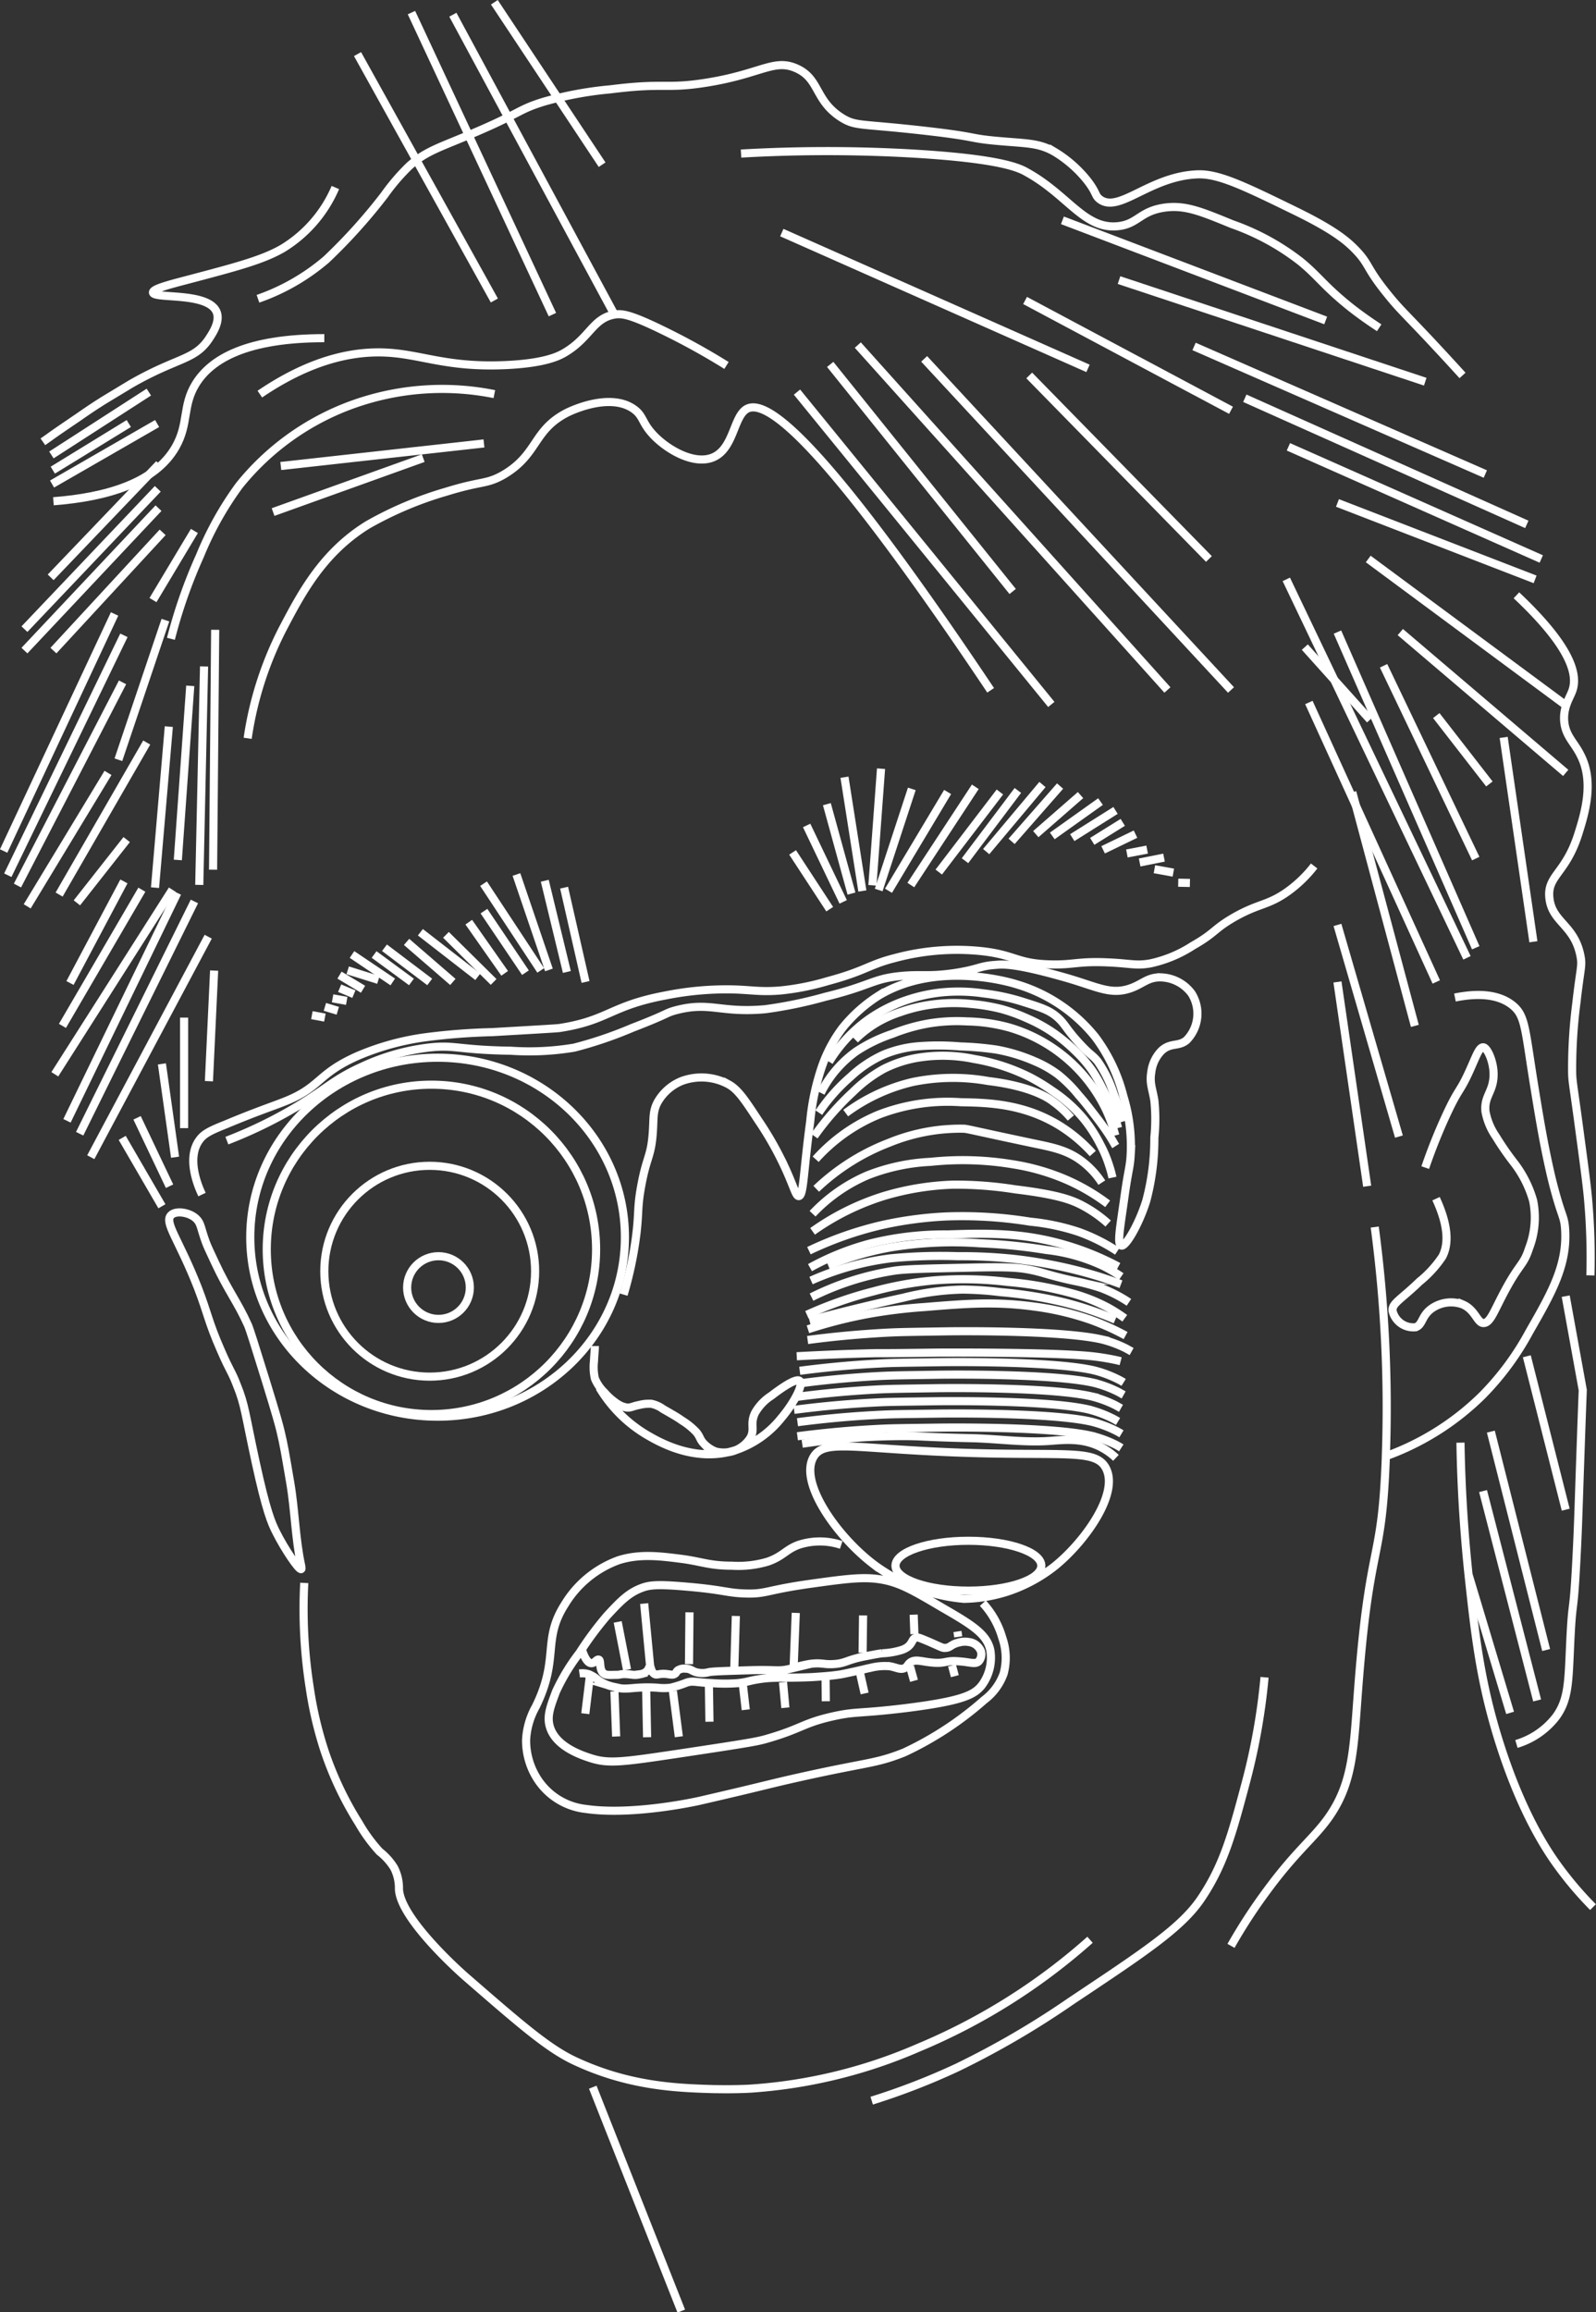 <svg xmlns="http://www.w3.org/2000/svg" viewBox="0 0 196.55 284.72"><rect x="0" y="0" width="196.55" height="284.72" fill="#333333" stroke="none"/><defs><style>.cls-1{fill:none;stroke:#fff;stroke-miterlimit:10;}</style></defs><g id="Layer_2" data-name="Layer 2"><g id="Layer_1-2" data-name="Layer 1"><path class="cls-1" d="M41.3,23.09a16.25,16.25,0,0,1-6.46,7.48C32.39,32,29.11,32.86,23.6,34.32c-2.37.63-4.81,1.21-4.76,1.7.07.82,6.78-.11,7.83,2.38.5,1.21-.54,2.71-1,3.41-1.78,2.57-3.84,2.19-9.53,5.45-1.66,1-3.44,2.08-3.44,2.08-.85.54-1.57,1-3,2-1.83,1.24-2.94,2-3.64,2.51l-.78.55"/><line class="cls-1" x1="18.33" y1="48.28" x2="6.33" y2="56.02"/><line class="cls-1" x1="15.86" y1="52.15" x2="6.5" y2="57.89"/><line class="cls-1" x1="19.35" y1="52.15" x2="6.41" y2="59.6"/><line class="cls-1" x1="19.6" y1="57.13" x2="6.24" y2="71.09"/><line class="cls-1" x1="19.43" y1="60.19" x2="3.01" y2="77.47"/><line class="cls-1" x1="19.52" y1="62.57" x2="3.01" y2="80.11"/><line class="cls-1" x1="20.03" y1="65.55" x2="6.58" y2="80.11"/><line class="cls-1" x1="14.11" y1="75.6" x2="0.45" y2="104.79"/><line class="cls-1" x1="15.26" y1="78.23" x2="0.96" y2="107.77"/><line class="cls-1" x1="15.09" y1="84.02" x2="2.15" y2="109.04"/><line class="cls-1" x1="20.37" y1="76.36" x2="14.58" y2="93.55"/><line class="cls-1" x1="23.94" y1="65.38" x2="18.84" y2="73.89"/><line class="cls-1" x1="26.5" y1="77.55" x2="26.24" y2="107.09"/><line class="cls-1" x1="25.13" y1="82.06" x2="24.54" y2="108.96"/><line class="cls-1" x1="23.43" y1="84.45" x2="21.9" y2="105.89"/><line class="cls-1" x1="20.79" y1="89.47" x2="19.09" y2="109.3"/><line class="cls-1" x1="18.07" y1="91.43" x2="7.28" y2="110.15"/><line class="cls-1" x1="13.3" y1="95.17" x2="3.35" y2="111.6"/><line class="cls-1" x1="15.6" y1="103.38" x2="9.47" y2="111.17"/><line class="cls-1" x1="15.26" y1="108.53" x2="8.62" y2="121.04"/><line class="cls-1" x1="17.47" y1="109.55" x2="7.69" y2="126.32"/><line class="cls-1" x1="21.22" y1="109.55" x2="6.75" y2="132.28"/><line class="cls-1" x1="8.25" y1="138.01" x2="21.84" y2="109.95"/><line class="cls-1" x1="23.94" y1="111" x2="9.81" y2="139.6"/><line class="cls-1" x1="25.64" y1="115.34" x2="11.18" y2="142.49"/><line class="cls-1" x1="15.05" y1="140.11" x2="19.94" y2="148.53"/><line class="cls-1" x1="16.88" y1="137.64" x2="20.88" y2="146.06"/><line class="cls-1" x1="19.94" y1="131" x2="21.56" y2="142.49"/><line class="cls-1" x1="22.67" y1="125.3" x2="22.67" y2="138.91"/><line class="cls-1" x1="26.37" y1="119.51" x2="25.73" y2="133.13"/><path class="cls-1" d="M21.05,149.64c-.86.91,1,3,3.32,8.93,1.25,3.25,1.27,4.14,2.81,7.66,1.17,2.71,1.3,2.52,2,4.34,1,2.47,1,3.47,2.3,9.45s1.95,7.52,2.55,8.68c1,2,2.78,4.66,3.06,4.51.09,0,0-.32,0-.42-.73-3.39-.77-6.89-1.36-10.3-.63-3.68-.78-4.6-1.19-6.3-.15-.63-.44-1.77-1.87-6.38-1.27-4.09-1.91-6.14-2.13-6.64-1.27-2.84-2.44-4.21-4.08-7.74-.63-1.35-.94-2-1.11-2.47-.64-1.74-.59-2.34-1.19-2.9C23.35,149.28,21.66,149,21.05,149.64Z"/><path class="cls-1" d="M37.47,194.91a62.29,62.29,0,0,0,.68,12.94,46.55,46.55,0,0,0,1.79,7.66,41.26,41.26,0,0,0,4.26,9A19.53,19.53,0,0,0,46.75,228a7.55,7.55,0,0,1,1.79,2,5.44,5.44,0,0,1,.59,2.56c.09,3.78,8.17,10.81,8.17,10.81,6.79,5.9,10.19,8.85,13.45,10.38,6.69,3.14,12.58,3.36,17.19,3.49.56,0,2.22.05,4.32-.05a62.21,62.21,0,0,0,20.87-5.06,75.3,75.3,0,0,0,21.11-13.28"/><path class="cls-1" d="M107.35,258.66a84.26,84.26,0,0,0,10.55-4.09,105.5,105.5,0,0,0,14-8.17c9-6,13.57-9,16-12.59,2.77-4.09,3.84-8,5.44-14a78.08,78.08,0,0,0,2.39-13.28"/><path class="cls-1" d="M151.6,239.6a66.36,66.36,0,0,1,4.43-6.81c3.55-4.82,5.67-6.34,7.49-8.85,3.14-4.36,3.18-8.62,3.74-16,1.42-18.7,2.93-15,3.41-28.6v-.09a168.07,168.07,0,0,0-1.37-28.16"/><path class="cls-1" d="M179.18,122.83c2.26-.46,5.18-.63,7.15,1,1.58,1.33,1.46,2.92,2.72,10.55.63,3.86,1.14,6.87,2,10.56,1.25,5.09,1.59,4.64,1.7,6.47.27,4.41-1.69,7.83-4.42,12.59a34.18,34.18,0,0,1-5.79,7.83,32.71,32.71,0,0,1-11.91,7.49"/><path class="cls-1" d="M73,257l10.9,27.57"/><path class="cls-1" d="M179.86,177.64c.06,4,.29,9.61,1,16.34.8,7.4,1.45,13.12,3.74,20.42,2.85,9.07,6.07,13.75,7.49,15.66a43.94,43.94,0,0,0,4.09,4.77"/><line class="cls-1" x1="129.47" y1="86.74" x2="98.15" y2="48.28"/><line class="cls-1" x1="124.71" y1="72.83" x2="102.24" y2="44.87"/><line class="cls-1" x1="151.6" y1="84.96" x2="113.81" y2="44.19"/><line class="cls-1" x1="143.77" y1="84.96" x2="105.64" y2="42.49"/><line class="cls-1" x1="190.41" y1="203.17" x2="183.6" y2="176.28"/><line class="cls-1" x1="126.75" y1="46.23" x2="148.88" y2="68.83"/><line class="cls-1" x1="168.72" y1="88.62" x2="160.69" y2="79.68"/><line class="cls-1" x1="164.71" y1="120.91" x2="168.37" y2="146.06"/><line class="cls-1" x1="164.71" y1="113.89" x2="172.28" y2="139.95"/><line class="cls-1" x1="185.18" y1="90.8" x2="188.84" y2="115.96"/><line class="cls-1" x1="163.26" y1="39.46" x2="130.84" y2="27.13"/><line class="cls-1" x1="137.81" y1="34.49" x2="175.52" y2="47"/><line class="cls-1" x1="147.05" y1="42.66" x2="182.92" y2="58.37"/><line class="cls-1" x1="153.3" y1="49.04" x2="188.03" y2="64.57"/><line class="cls-1" x1="158.67" y1="55.02" x2="189.81" y2="68.83"/><line class="cls-1" x1="164.71" y1="61.93" x2="189.05" y2="71.34"/><line class="cls-1" x1="168.5" y1="68.83" x2="192.82" y2="86.83"/><line class="cls-1" x1="172.45" y1="77.83" x2="192.82" y2="95.17"/><line class="cls-1" x1="182.64" y1="183.6" x2="189.3" y2="209.38"/><line class="cls-1" x1="180.88" y1="193.98" x2="185.97" y2="210.91"/><line class="cls-1" x1="188.03" y1="167" x2="192.82" y2="185.89"/><path class="cls-1" d="M192.82,159.6l2.1,11.57c-.06,1.54-.15,3.91-.25,6.81-.28,7.84-.3,9.58-.52,13.79-.39,7.72-.49,4.61-.76,10.21-.24,5-.16,7.24-1.79,9.45a9.66,9.66,0,0,1-4.85,3.31"/><line class="cls-1" x1="166.54" y1="97.55" x2="174.24" y2="126.32"/><line class="cls-1" x1="161.19" y1="86.5" x2="176.88" y2="120.91"/><line class="cls-1" x1="158.41" y1="71.34" x2="180.66" y2="117.94"/><line class="cls-1" x1="164.71" y1="77.83" x2="181.74" y2="116.7"/><line class="cls-1" x1="170.39" y1="81.98" x2="181.74" y2="105.72"/><line class="cls-1" x1="176.88" y1="88.11" x2="183.42" y2="96.53"/><path class="cls-1" d="M30.5,90.91a43,43,0,0,1,4.34-13.53C37,73.29,39.64,68.1,45.3,64.62A44.57,44.57,0,0,1,55,60.53c4.35-1.34,4.83-.87,6.89-2C66.3,56,65.58,53,69.81,50.83c.21-.11,5.13-2.57,8.17-.51,1.3.88,1,1.7,2.56,3.32s4.57,3.45,6.89,2.81c3-.84,2.82-5.25,4.6-6.13C94.72,49,102.32,55.59,122,85"/><path class="cls-1" d="M31.77,36.79a26.1,26.1,0,0,0,8.43-4.85A67.74,67.74,0,0,0,47.35,24a25.55,25.55,0,0,1,3.06-3.57c2-1.78,3.6-2.23,7.4-3.83,6.51-2.74,5.88-3.07,9.2-4.09A44.3,44.3,0,0,1,75.18,11c6.64-.84,6.74-.05,11.49-.77,7.08-1.07,8.62-3.1,11.48-1.78s2.16,4,5.62,6.12c1.69,1,2.24.63,10.21,1.54,6.78.77,5.09.92,9.2,1.27,3.3.29,4.73.22,6.63,1.28a15.14,15.14,0,0,1,4.09,3.57c1.18,1.52.92,1.83,1.53,2.3,2.35,1.81,6.11-2.81,12-3.06,2.62-.12,5.83,1.45,12.26,4.59,4.61,2.26,6.15,3.59,7.15,4.6,1.9,1.93,1.28,2.18,4.08,5.62,1.61,2,2.27,2.46,6.38,6.89,1.22,1.31,2.2,2.39,2.81,3.06"/><path class="cls-1" d="M60.88,48.53a32.58,32.58,0,0,0-18.13,1.53,31.77,31.77,0,0,0-13.28,9.71,40.56,40.56,0,0,0-4.85,8.68,62.42,62.42,0,0,0-3.57,10.21"/><path class="cls-1" d="M91.26,18.91a184.72,184.72,0,0,1,21.19,0c10.83.64,13.08,1.77,14,2.3,5.11,2.82,7.1,7.07,11.23,6.64,2.49-.26,2.7-1.9,5.87-2.3,2.44-.3,4.35.48,8.17,2.05a29.66,29.66,0,0,1,8.43,4.59c2.27,1.86,2.86,3,6.13,5.62,1.46,1.15,2.73,2,3.57,2.55"/><line class="cls-1" x1="96.28" y1="28.64" x2="133.99" y2="45.36"/><line class="cls-1" x1="126.24" y1="37" x2="151.6" y2="50.52"/><line class="cls-1" x1="75.67" y1="38.74" x2="55.77" y2="1.81"/><line class="cls-1" x1="68.03" y1="38.74" x2="50.67" y2="1.55"/><line class="cls-1" x1="60.88" y1="37" x2="44.03" y2="6.66"/><line class="cls-1" x1="74.15" y1="20.28" x2="60.88" y2="0.28"/><line class="cls-1" x1="34.58" y1="57.38" x2="59.6" y2="54.6"/><line class="cls-1" x1="33.63" y1="63.05" x2="52.12" y2="56.41"/><line class="cls-1" x1="69.47" y1="109.3" x2="72.11" y2="120.91"/><line class="cls-1" x1="69.81" y1="119.68" x2="67.09" y2="108.45"/><line class="cls-1" x1="67.6" y1="119.43" x2="63.6" y2="107.68"/><line class="cls-1" x1="59.55" y1="108.81" x2="66.59" y2="119.49"/><line class="cls-1" x1="64.71" y1="119.77" x2="59.6" y2="112.19"/><line class="cls-1" x1="62.15" y1="119.85" x2="57.73" y2="113.55"/><line class="cls-1" x1="58.84" y1="120.28" x2="51.77" y2="114.79"/><line class="cls-1" x1="60.79" y1="120.91" x2="54.92" y2="115.11"/><line class="cls-1" x1="55.77" y1="120.91" x2="50.07" y2="115.98"/><line class="cls-1" x1="52.92" y1="120.91" x2="47.35" y2="116.7"/><line class="cls-1" x1="50.67" y1="120.91" x2="46.07" y2="117.53"/><line class="cls-1" x1="48.37" y1="120.91" x2="43.35" y2="117.53"/><line class="cls-1" x1="46.6" y1="120.66" x2="42.82" y2="119.48"/><line class="cls-1" x1="44.71" y1="121.81" x2="41.81" y2="120.07"/><circle class="cls-1" cx="52.92" cy="156.53" r="12.98"/><circle class="cls-1" cx="53.13" cy="153.84" r="20.28"/><ellipse class="cls-1" cx="53.89" cy="152.34" rx="23.07" ry="22.1"/><path class="cls-1" d="M24.88,147.09c-.48-1-1.93-4.4-.38-6.64.57-.84,1.36-1.22,3.31-2,3.5-1.47,6-2.32,6.9-2.68,4.87-1.83,4.18-3.46,9.32-5.74a32.15,32.15,0,0,1,8.3-2.3,77.84,77.84,0,0,1,8.29-.64c5.33-.31,8-.46,8.3-.51,6-.93,6.24-2.73,13-4a38.47,38.47,0,0,1,7.53-.76c2.91,0,4,.38,6.77.13a31.2,31.2,0,0,0,5.74-1.15c4.64-1.25,5-2,8.17-2.81a29.4,29.4,0,0,1,10.6-.89c4.36.45,4.43,1.56,8.68,1.65,2.84.07,3.31-.41,7-.25,2.81.12,3.46.44,5.24.13a15.58,15.58,0,0,0,5.23-2.17c2.81-1.6,2.52-2,5-3.45,3.12-1.8,4.2-1.47,6.64-3.19a15.74,15.74,0,0,0,3.32-3.19"/><path class="cls-1" d="M27.94,140.45a56.29,56.29,0,0,0,8-3.83c4.18-2.42,4.93-3.59,8.56-5.24A27.06,27.06,0,0,1,52.71,129c3.33-.4,3.6.28,10.21.38a33.43,33.43,0,0,0,7.79-.38,49.91,49.91,0,0,0,7.15-2.43c4.62-1.78,4-1.8,5.36-2.17,4.21-1.11,5.46.36,11-.13a53,53,0,0,0,7.4-1.53c5.57-1.35,5.81-2.2,9.19-2.55,2.72-.28,3.42.11,6.77-.38,3-.46,3-.86,5-1,.86-.07,2.27-.25,8.55,1.54,3.88,1.1,5.52,2.16,7.92,1.4,1.67-.53,2.26-1.48,4-1.4a4.87,4.87,0,0,1,3.71,2,4.66,4.66,0,0,1-.64,5.74c-1,.82-1.94.25-3.07,1.28a4.53,4.53,0,0,0-1.27,2.68c-.22,1.31.14,2,.38,3.45a22.52,22.52,0,0,1,0,4.59,29.63,29.63,0,0,1-1,7.79c-.9,2.87-2.53,5.67-3.07,5.49s-.15-2.16.39-6c.47-3.4.67-3.55.76-5.11a20.87,20.87,0,0,0-.89-7.27,20.6,20.6,0,0,0-3.45-7.28,19.56,19.56,0,0,0-9.7-6.51c-.55-.18-9.72-3-17,1.4a18.28,18.28,0,0,0-4.47,4,17.34,17.34,0,0,0-2.55,4.85,29.06,29.06,0,0,0-1.4,6.64c-.85,6.25-.8,9.13-1.41,9.19-.38,0-.57-1.1-1.78-3.7a40.92,40.92,0,0,0-3.2-5.62c-1.67-2.54-2.5-3.81-3.7-4.46a7,7,0,0,0-5.74-.39,6,6,0,0,0-2.94,2.56c-.68,1.24-.47,2.08-.64,4.08-.23,2.73-.76,2.75-1.4,6.26-.52,2.82-.25,3.22-.64,6.25a45.14,45.14,0,0,1-1.53,7.15"/><path class="cls-1" d="M100.2,179.38c-1.84,3.09,2.77,9.68,7.27,13.15a21.89,21.89,0,0,0,11.24,4.34,18.54,18.54,0,0,0,5.36-.89,18.89,18.89,0,0,0,5.74-3.07c3.56-2.82,8.07-8.89,6.39-12.12-1.26-2.42-5.06-1.47-17.87-1.92C105.22,178.41,101.53,177.16,100.2,179.38Z"/><path class="cls-1" d="M102.11,130.74a17.76,17.76,0,0,1,4.85-5.23,18.51,18.51,0,0,1,4.85-2.42,19.77,19.77,0,0,1,4.22-.9,21.2,21.2,0,0,1,5.1.13,25.76,25.76,0,0,1,4.73,1c2.19.7,3.29,1,4.34,1.92s1,1.38,2.93,3.44c1.31,1.38,1.38,1.19,2.05,2a15.16,15.16,0,0,1,2,4.09c.32.8.73,1.93,1.15,3.32"/><path class="cls-1" d="M101.09,134.57a13.92,13.92,0,0,1,4.34-5.1,18.85,18.85,0,0,1,4.47-2.17,22,22,0,0,1,4.47-1.28,21.22,21.22,0,0,1,4.72-.25,20.87,20.87,0,0,1,5.24.76,19.18,19.18,0,0,1,11.87,10.09,18.77,18.77,0,0,1,1.15,3.19"/><path class="cls-1" d="M105.3,128a14.25,14.25,0,0,1,2.43-1.92,14.57,14.57,0,0,1,3.11-1.44,19.35,19.35,0,0,1,3.87-.94,20.3,20.3,0,0,1,4.89-.08,23.41,23.41,0,0,1,3.75.63,22,22,0,0,1,3.27,1.2,18.58,18.58,0,0,1,3.19,1.78,20.39,20.39,0,0,1,2.52,2.09,16.15,16.15,0,0,1,2.12,2.42,17.18,17.18,0,0,1,1.28,2.22,26.53,26.53,0,0,1,1.32,2.93c.29.78.5,1.45.64,2"/><path class="cls-1" d="M100.84,137a22.15,22.15,0,0,1,3.91-4.42,15,15,0,0,1,4.09-2.73,14.27,14.27,0,0,1,4-1,31.4,31.4,0,0,1,5.41,0,37.93,37.93,0,0,1,4.47.39,21,21,0,0,1,4.72,1.44,13.7,13.7,0,0,1,2.85,1.62,16.47,16.47,0,0,1,2.55,2.55c.73.82,1.19,1.43,2.09,2.6s1.37,1.87,1.7,2.38.59,1,.77,1.28"/><path class="cls-1" d="M100.28,139.89a34.63,34.63,0,0,1,4.77-5.44,17.27,17.27,0,0,1,3.74-2.81,14.65,14.65,0,0,1,4.6-1.45,18.87,18.87,0,0,1,6.59.21,24.22,24.22,0,0,1,6.9,2.26,24.66,24.66,0,0,1,2.72,1.66,18,18,0,0,1,3.79,3.36,17.52,17.52,0,0,1,2.13,3.28,14.5,14.5,0,0,1,1.06,2.51A13.25,13.25,0,0,1,137,145"/><path class="cls-1" d="M98.79,177.77a84.11,84.11,0,0,1,12.43-.94c2.44,0,2,.11,8.47.26,3.16.07,6.33.55,9.49.34,1.93-.14,4.27-.43,6.63.89a8,8,0,0,1,1.62,1.19"/><path class="cls-1" d="M98.2,176.85c2.53-.33,5.83-.69,9.7-.89,1.8-.1,2.53-.1,7.57-.17,0,0,13.67-.21,18.94,1a14.9,14.9,0,0,1,3,1.1c.3.16.54.3.68.39"/><path class="cls-1" d="M99.46,165c2.53-.34,5.83-.69,9.7-.9,1.81-.09,2.53-.09,7.58-.17,0,0,13.66-.2,18.94,1a14.59,14.59,0,0,1,3,1.11l.68.38"/><path class="cls-1" d="M98.16,172c2.53-.34,5.82-.69,9.7-.9,1.8-.09,2.53-.09,7.57-.17,0,0,13.67-.2,18.94,1a14.24,14.24,0,0,1,3,1.1l.68.38"/><path class="cls-1" d="M97.79,173.6c2.53-.33,5.83-.69,9.71-.89,1.8-.1,2.52-.1,7.57-.17,0,0,13.67-.21,18.94,1a14.59,14.59,0,0,1,3,1.11c.3.15.53.29.68.38"/><path class="cls-1" d="M98.21,175.12c2.53-.33,5.83-.69,9.71-.89,1.8-.1,2.53-.1,7.57-.17,0,0,13.67-.21,18.94,1a14.59,14.59,0,0,1,3,1.11c.3.15.53.29.68.38"/><ellipse class="cls-1" cx="119.26" cy="192.79" rx="8.98" ry="3.07"/><path class="cls-1" d="M98.12,167c2.53-.14,5.83-.29,9.7-.38,1.81,0,2.53,0,7.58-.07,0,0,13.66-.09,18.93.43a28.72,28.72,0,0,1,3,.47c.3.06.53.12.68.16"/><path class="cls-1" d="M98.49,168.79c2.53-.33,5.82-.69,9.7-.89,1.8-.1,2.53-.09,7.57-.17,0,0,13.67-.21,18.94,1a14.59,14.59,0,0,1,3,1.11,7.67,7.67,0,0,1,.68.38"/><path class="cls-1" d="M98.49,170.34c2.53-.34,5.82-.69,9.7-.9,1.8-.09,2.53-.09,7.57-.17,0,0,13.67-.2,18.94,1a14.59,14.59,0,0,1,3,1.11l.68.38"/><path class="cls-1" d="M99.5,163.68a57.72,57.72,0,0,1,7.21-1.85,63.39,63.39,0,0,1,7.15-.89c5-.41,8.63-.71,13.4-.07a34.66,34.66,0,0,1,7.09,1.66,31.33,31.33,0,0,1,4.27,1.92"/><path class="cls-1" d="M99.37,161.89A49.74,49.74,0,0,1,107.6,159a43.25,43.25,0,0,1,7.41-1.34,45.63,45.63,0,0,1,9.12.19,43.5,43.5,0,0,1,7.66,1.34,21.26,21.26,0,0,1,4.73,1.85,20.09,20.09,0,0,1,2,1.28"/><path class="cls-1" d="M99.69,162.6c4.58-1.23,8.49-2.15,11.55-2.81a32.7,32.7,0,0,1,7.28-1,40.22,40.22,0,0,1,4.72.32,51.4,51.4,0,0,1,7.91,1.28,41.12,41.12,0,0,1,6.2,2.1"/><path class="cls-1" d="M99.94,159.72a34.59,34.59,0,0,1,10.15-3.25c1.33-.21,4-.27,9.26-.38,5-.12,6.23,0,7.72.31s2,.61,5,1.28a27.53,27.53,0,0,1,3.45.89,16.93,16.93,0,0,1,3.51,1.79"/><path class="cls-1" d="M99.88,157.68a34.69,34.69,0,0,1,9.83-2.74,63.76,63.76,0,0,1,8.23-.26,60.86,60.86,0,0,1,6.19.26c.8.07,2.75.28,5.24.76a55.5,55.5,0,0,1,5.49,1.34c1.29.39,2.37.78,3.19,1.09"/><path class="cls-1" d="M99.75,156.09a32.68,32.68,0,0,1,7.28-2.94,37.63,37.63,0,0,1,9.64-1.15c4.71-.15,9.2-.29,14.68,1.34a34.6,34.6,0,0,1,6.38,2.62"/><path class="cls-1" d="M102,155.83a38.18,38.18,0,0,1,7.66-2.23,46.5,46.5,0,0,1,11-.51,67.2,67.2,0,0,1,8.17.82,22.17,22.17,0,0,1,7.08,2,19.24,19.24,0,0,1,2.17,1.28"/><path class="cls-1" d="M99.62,154a43.76,43.76,0,0,1,8.88-3.13,46.46,46.46,0,0,1,7.91-1.08,52.2,52.2,0,0,1,10.47.64,27.08,27.08,0,0,1,6,1.27,22.49,22.49,0,0,1,4.72,2.37"/><path class="cls-1" d="M100.07,151.62a31.13,31.13,0,0,1,8.74-4.34,33.43,33.43,0,0,1,8.56-1.41,46.51,46.51,0,0,1,7.66.58c5.21.63,6.86,1.29,8,1.85a15.68,15.68,0,0,1,3.44,2.36"/><path class="cls-1" d="M100.07,149.45a20.29,20.29,0,0,1,6.77-4.73,24.23,24.23,0,0,1,7.78-1.66,37.58,37.58,0,0,1,10.22.32,27.06,27.06,0,0,1,6.57,1.92,25.43,25.43,0,0,1,5,2.93"/><path class="cls-1" d="M100.52,146.38a27.06,27.06,0,0,1,9-5.68,23.05,23.05,0,0,1,9-1.72c.61,0,.22,0,8.68,1.79,2.57.53,4.27.87,6.06,2.23a10.44,10.44,0,0,1,2.43,2.62"/><path class="cls-1" d="M100.45,142.74a21.45,21.45,0,0,1,7.73-5.48,23.51,23.51,0,0,1,10.15-1.54c3.23.06,7.74.13,12.25,2.94a18.9,18.9,0,0,1,4,3.38"/><path class="cls-1" d="M104.15,137.06a22.39,22.39,0,0,1,8.24-3.83,24.65,24.65,0,0,1,9.32-.12c5.32.64,7.46,2.12,8,2.55a12.22,12.22,0,0,1,2.17,2"/><path class="cls-1" d="M67.69,212.53c.66,2.5,3.88,3.57,4.93,3.92,2.27.75,3.81.55,10.9-.51,9.11-1.37,9.82-1.51,11.06-1.88,4.16-1.21,4.3-1.89,8-2.72,2.86-.64,3.14-.31,8.85-1,7.12-.89,8.59-1.64,9.53-2.89a5.7,5.7,0,0,0,1-4.26c-.43-2-2.27-3.13-6-5.28-3.39-2-5.08-3-7.32-3.4s-4.4-.11-8.85.51c-5.48.77-5.4,1.27-8,1.19-2.26-.06-2.59-.45-7.32-.85-3.59-.31-4.52-.18-5.45.17-1.67.63-2.67,1.7-4.25,3.4a41.32,41.32,0,0,0-3.41,4.6,24.53,24.53,0,0,0-2.89,4.77C67.82,210.05,67.34,211.24,67.69,212.53Z"/><path class="cls-1" d="M103.6,190.23a8.36,8.36,0,0,0-5.27,0c-1.58.59-1.87,1.38-3.75,2.05a12.66,12.66,0,0,1-4.43.51c-2.82,0-3.78-.53-6.29-.85s-5.08-.65-7.66.17a12.86,12.86,0,0,0-6.64,5.44c-2.83,4.43-.63,6.6-3.58,12.6a9.3,9.3,0,0,0-1.19,4.08A8.74,8.74,0,0,0,66.15,219a8.14,8.14,0,0,0,6,3.74c5.88.85,14-1,14-1,8.24-1.9,8.28-2,12.26-2.89,8.63-1.93,9.35-1.64,12.93-3.06a41.12,41.12,0,0,0,9.87-6.47,7,7,0,0,0,2.39-3.24,7.46,7.46,0,0,0-.17-4.42,10.58,10.58,0,0,0-2.39-4.26"/><path class="cls-1" d="M71.71,203.26c.27.79.64,1.51,1.1,1.53s.66-.53.94-.43,0,1.26.6,1.7c.26.2.63.19,1.36.17.42,0,.44,0,.85-.08,1.11-.08,1.4.23,2.28,0a1.52,1.52,0,0,0,.83-.38c.24-.26.26-.56.38-.55s.11.56.47.85.59-.06,1.61.06c.44.05.69.14.94,0s.18-.26.38-.43a1.41,1.41,0,0,1,1-.23c.56,0,.75.27,1.23.42a3,3,0,0,0,1.64,0c.55-.1,2.06-.14,5.07-.23,3.28-.1,3.43.18,4.89-.17a19.1,19.1,0,0,1,2.4-.6c1.6-.22,1.72.12,3.15,0s1.47-.54,4-1c.93-.18,1.4-.27,1.83-.32a9,9,0,0,0,2.23-.36,2.66,2.66,0,0,0,.88-.41c.62-.47.55-1,1-1.14.23-.11.45,0,1.63.49,1.59.7,1.69.79,2,.76.64,0,.68-.43,1.68-.66a2.74,2.74,0,0,1,1.26-.06,1.84,1.84,0,0,1,1.45,1.1,1.32,1.32,0,0,1-.26,1.28c-.44.41-1.08.08-2.4,0-1.72-.16-1.58.3-3.3.15-1.36-.12-2.12-.48-2.75,0-.33.26-.31.5-.68.68-.54.25-1-.09-1.83-.23a7.1,7.1,0,0,0-2.42.21c-.45.08-.27.07-2.07.47-1.06.23-1.35.29-1.65.34-.61.09-1.07.14-1.64.19-1,.08-1.68.12-1.85.13-3.68.16-4.51-.06-6.56.27-1.24.2-1.35.35-2.53.47a21.42,21.42,0,0,1-3.17,0c-2.12-.09-2.25-.31-3.08-.08a14.45,14.45,0,0,1-2,.64,6.94,6.94,0,0,1-1.68,0c-3.15-.18-3.64.41-5.37-.11a5.29,5.29,0,0,1-1.85-.79,4.06,4.06,0,0,0-1.15-.74,2.58,2.58,0,0,0-1.19-.11"/><path class="cls-1" d="M73.26,165.74c0,.46-.08,1.09-.11,1.86a6.4,6.4,0,0,0,.11,2.14,5.07,5.07,0,0,0,1.21,1.75,7,7,0,0,0,1.2,1.11,4.18,4.18,0,0,0,.68.44,2.74,2.74,0,0,0,.76.26c.55.09.76-.14,1.6-.3a5,5,0,0,1,1.49-.15,3.67,3.67,0,0,1,1.44.64c1.18.68,1.76,1,2.34,1.42a8.61,8.61,0,0,1,1.77,1.43c.47.56.42.87.89,1.38a4,4,0,0,0,1.47,1,3.88,3.88,0,0,0,4.3-1.68c.6-1.09-.09-1.68.57-3.06a6,6,0,0,1,2-2.11c.56-.43,3-2.3,3.51-1.83s-.82,2.86-2.26,4.55a12.19,12.19,0,0,1-5.72,4c-5,1.56-9.48-1.1-11-2a16.72,16.72,0,0,1-5.69-5.73"/><circle class="cls-1" cx="54" cy="158.54" r="3.86"/><line class="cls-1" x1="43.58" y1="122.41" x2="41.83" y2="121.68"/><line class="cls-1" x1="42.7" y1="123.24" x2="40.96" y2="122.93"/><line class="cls-1" x1="41.6" y1="124.46" x2="40.01" y2="123.98"/><line class="cls-1" x1="40.01" y1="125.3" x2="38.41" y2="125"/><line class="cls-1" x1="102.18" y1="111.95" x2="97.61" y2="104.96"/><line class="cls-1" x1="103.84" y1="111.05" x2="99.34" y2="101.64"/><line class="cls-1" x1="104.86" y1="110.03" x2="101.83" y2="99.02"/><line class="cls-1" x1="106.2" y1="109.71" x2="104" y2="95.7"/><line class="cls-1" x1="107.44" y1="109.01" x2="108.5" y2="94.65"/><line class="cls-1" x1="108.21" y1="109.59" x2="112.29" y2="97.14"/><line class="cls-1" x1="109.42" y1="109.68" x2="116.7" y2="97.52"/><line class="cls-1" x1="112.17" y1="108.98" x2="120.11" y2="96.88"/><line class="cls-1" x1="115.61" y1="107.38" x2="123.14" y2="97.52"/><line class="cls-1" x1="118.84" y1="105.98" x2="125.35" y2="97.33"/><line class="cls-1" x1="121.45" y1="104.86" x2="128.38" y2="96.6"/><line class="cls-1" x1="124.58" y1="103.6" x2="130.55" y2="96.79"/><line class="cls-1" x1="127.56" y1="102.71" x2="133.07" y2="97.9"/><line class="cls-1" x1="129.59" y1="102.93" x2="135.53" y2="98.7"/><line class="cls-1" x1="132.05" y1="103.14" x2="137.38" y2="99.79"/><line class="cls-1" x1="134.51" y1="103.6" x2="138.27" y2="101.26"/><line class="cls-1" x1="135.85" y1="104.64" x2="139.84" y2="102.71"/><line class="cls-1" x1="138.78" y1="105.09" x2="141.27" y2="104.61"/><line class="cls-1" x1="140.35" y1="106.2" x2="143.35" y2="105.6"/><line class="cls-1" x1="145.1" y1="108.69" x2="146.54" y2="108.72"/><line class="cls-1" x1="142.17" y1="107.03" x2="144.5" y2="107.45"/><path class="cls-1" d="M175.52,143.77a67.67,67.67,0,0,1,2.55-6.39c1.69-3.66,1.67-2.72,3.06-5.87.71-1.59,1.05-2.58,1.54-2.55s1.27,1.73,1.27,3.32c0,2.18-1.2,2.65-1,4.59a7.9,7.9,0,0,0,1.28,3.07,34.68,34.68,0,0,0,2.3,3.32,13.83,13.83,0,0,1,2.29,4.59,10.48,10.48,0,0,1-.51,5.87c-.71,2.21-1.19,1.75-3.32,5.88-1.09,2.11-1.52,3.31-2.29,3.31s-1-1.63-2.56-2.29a4.15,4.15,0,0,0-3.83.51c-1.27.91-1.09,2.05-2,2.3a2.63,2.63,0,0,1-2.81-2.05c-.05-.92,1-1.33,3.32-3.57a13.86,13.86,0,0,0,2.81-3.07c.63-1.19,1-3.31-.77-7.14"/><path class="cls-1" d="M39.94,41.64c-9.55,0-13.92,2.54-15.83,5.62-1.67,2.7-.84,4.89-2.47,7.76-2.54,4.49-8.6,6.2-15.06,6.7"/><path class="cls-1" d="M32,48.53c6.72-4.57,12.06-5.34,15.83-5.1,4.17.26,7.29,1.82,14.29,1.53,5-.21,6.71-1.12,7.41-1.53,3.11-1.83,3.46-4.21,6.11-4.69.92-.16,1.9-.06,5.89,1.88A85.67,85.67,0,0,1,89.47,45"/><path class="cls-1" d="M186.75,73.3c6.79,6.4,7.58,9.8,6.89,11.74-.32.91-1.17,2.06-1,3.83s1.24,2.55,2,4.09c1.74,3.33.49,7.31-.26,9.7-1.55,4.93-3.87,5.14-3.57,7.91.31,3,3.09,3.3,3.83,7.15.24,1.26,0,1.32-.52,5.88a62.71,62.71,0,0,0-.51,8.17c0,1.49.13,1.57,1,8.17.58,4.3.87,6.49,1,8.17a80.1,80.1,0,0,1,.25,8.93"/><line class="cls-1" x1="76.07" y1="199.71" x2="77.22" y2="205.6"/><line class="cls-1" x1="79.33" y1="197.45" x2="80.06" y2="205.11"/><line class="cls-1" x1="84.91" y1="198.53" x2="84.85" y2="204.91"/><line class="cls-1" x1="90.62" y1="198.98" x2="90.43" y2="205.43"/><line class="cls-1" x1="98" y1="198.6" x2="97.74" y2="205.2"/><line class="cls-1" x1="106.29" y1="198.91" x2="106.23" y2="203.51"/><line class="cls-1" x1="112.52" y1="198.82" x2="112.61" y2="201.21"/><line class="cls-1" x1="117.91" y1="200.89" x2="118.01" y2="201.55"/><line class="cls-1" x1="117.24" y1="205.07" x2="117.59" y2="206.39"/><line class="cls-1" x1="112.07" y1="205.2" x2="112.56" y2="206.96"/><line class="cls-1" x1="105.85" y1="205.73" x2="106.48" y2="208.52"/><line class="cls-1" x1="101.67" y1="206.73" x2="101.7" y2="209.48"/><line class="cls-1" x1="96.43" y1="207.13" x2="96.72" y2="210.28"/><line class="cls-1" x1="91.48" y1="207.4" x2="91.84" y2="210.53"/><line class="cls-1" x1="87.3" y1="207.34" x2="87.37" y2="212"/><line class="cls-1" x1="82.87" y1="208.23" x2="83.6" y2="213.85"/><line class="cls-1" x1="79.58" y1="208.11" x2="79.69" y2="213.91"/><line class="cls-1" x1="75.67" y1="208.27" x2="75.88" y2="213.82"/><line class="cls-1" x1="72.62" y1="206.57" x2="72.08" y2="211.01"/></g></g></svg>